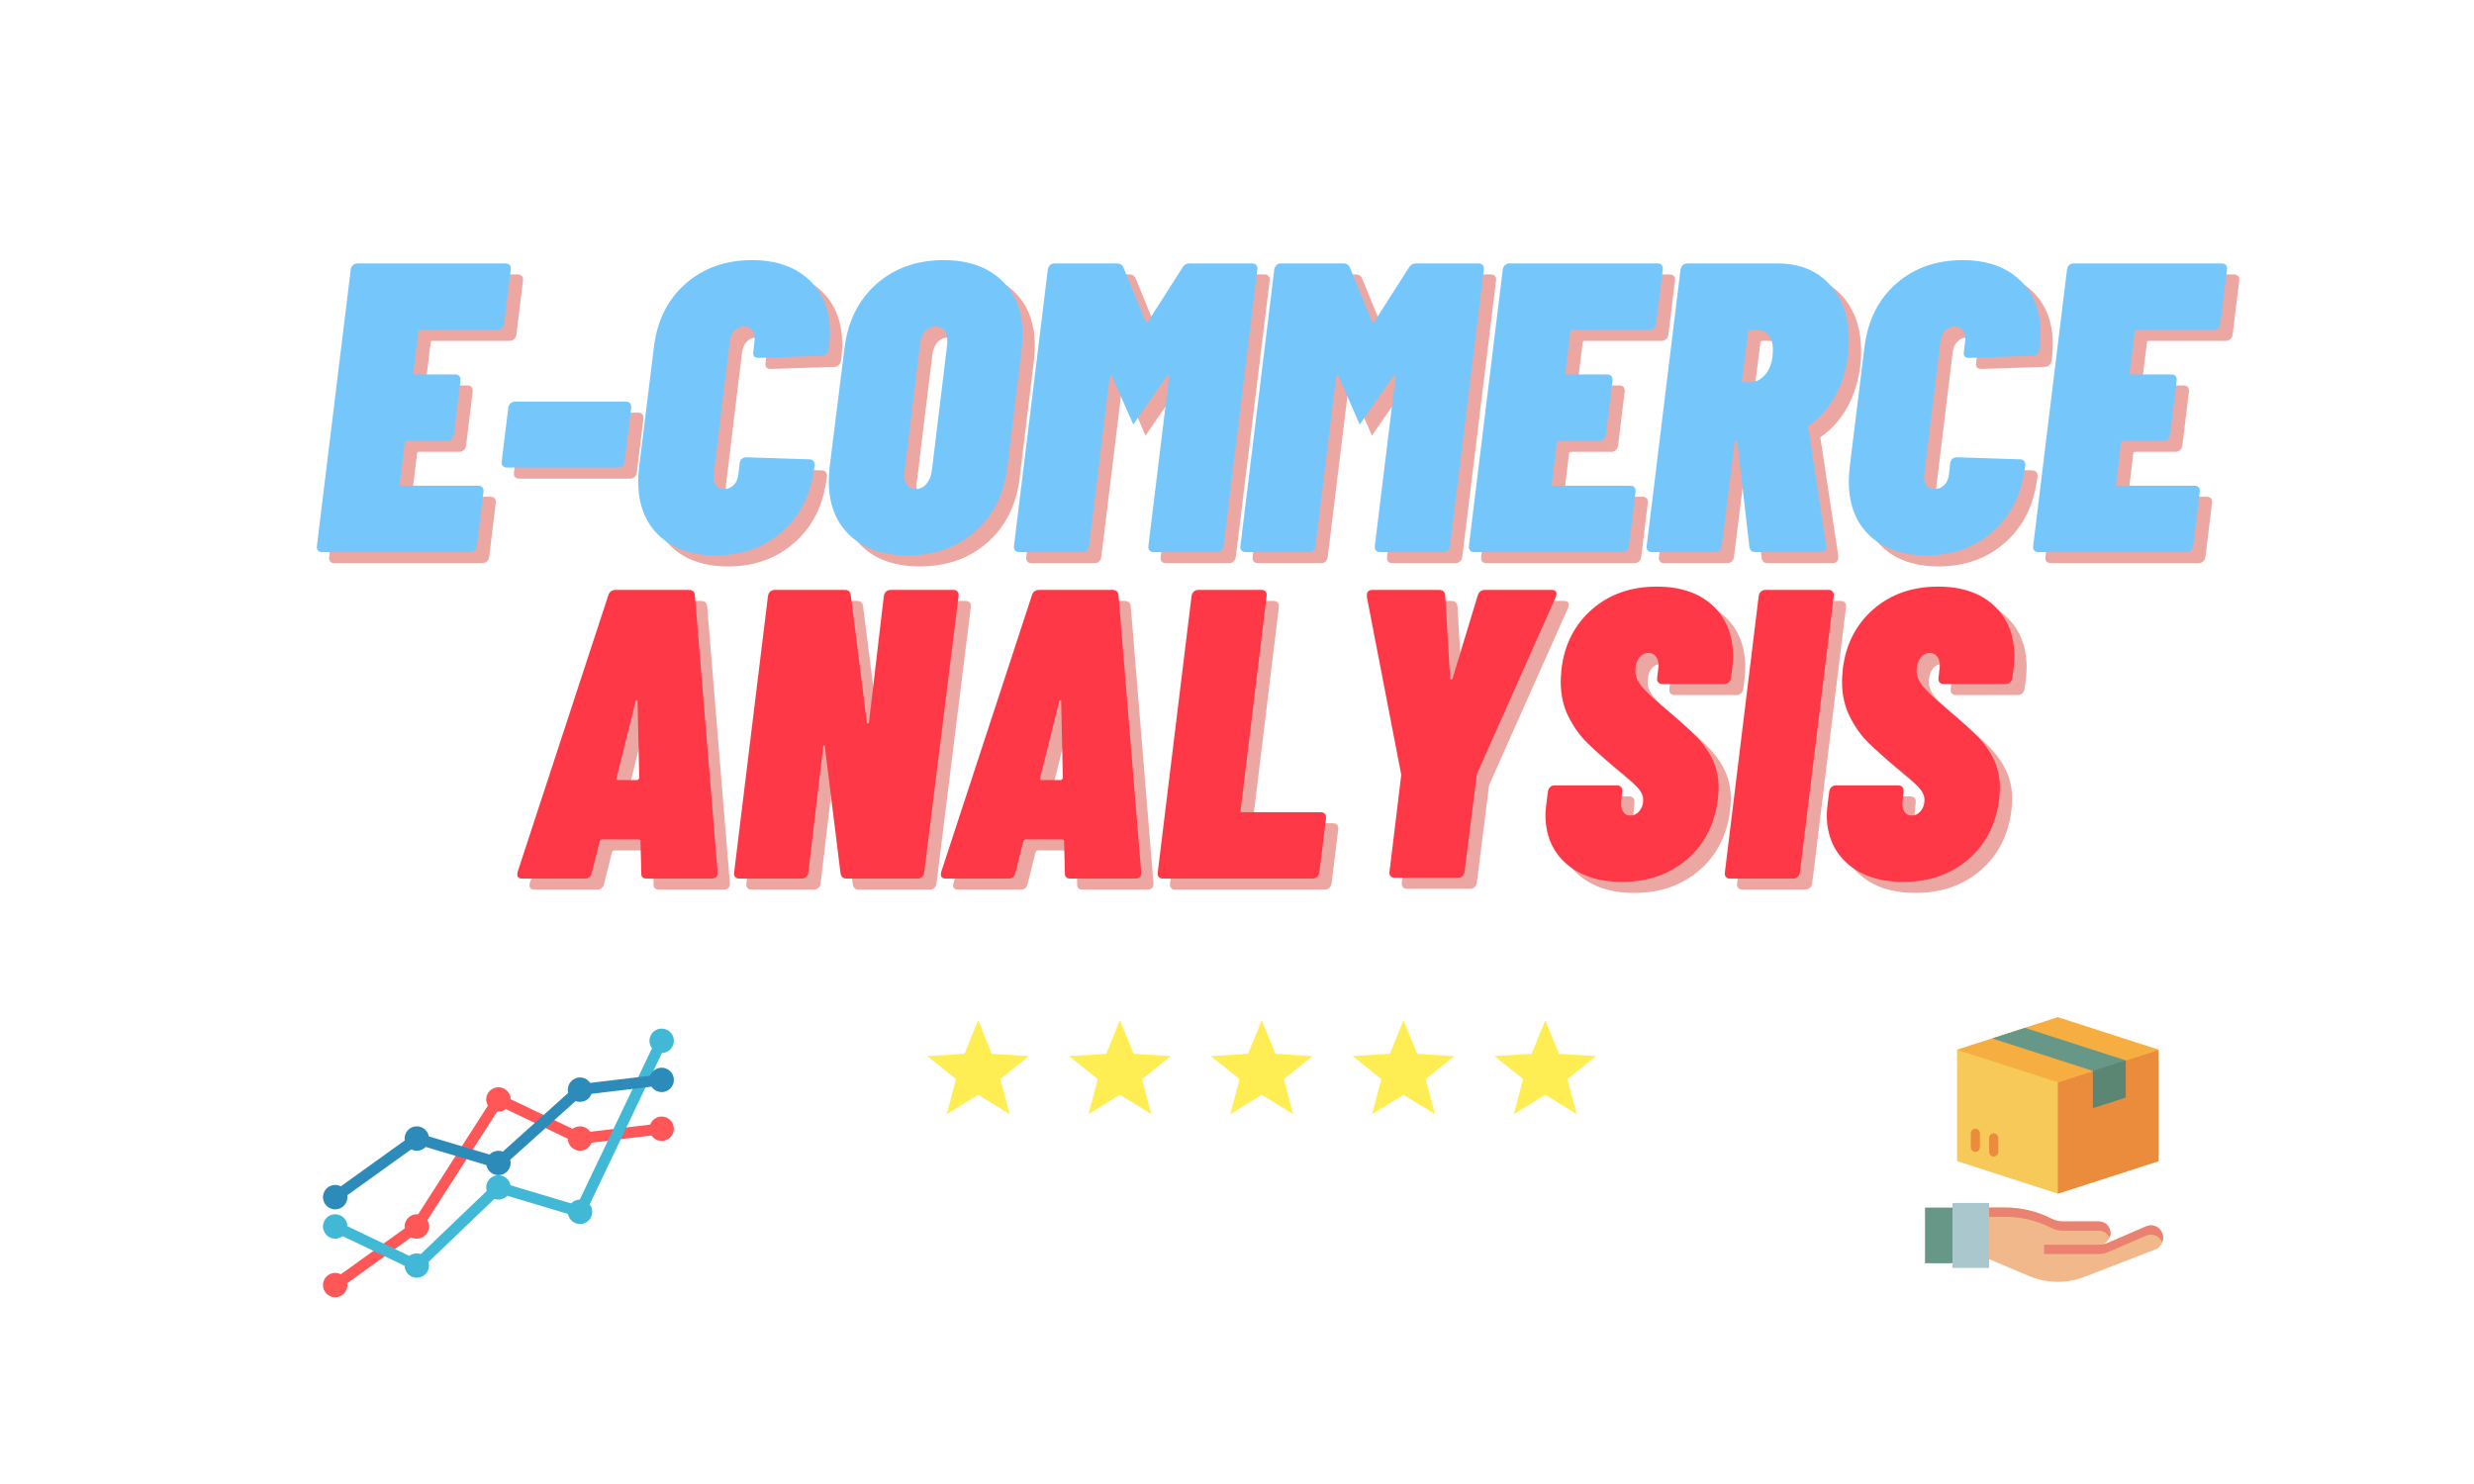 <?xml version="1.0" encoding="UTF-8"?>
<svg xmlns="http://www.w3.org/2000/svg" xmlns:xlink="http://www.w3.org/1999/xlink" width="375pt" height="225pt" viewBox="0 0 375 225" version="1.2">
<defs>
<g>
<symbol overflow="visible" id="glyph0-0">
<path style="stroke:none;" d="M -1.188 -0.312 C -1.188 -0.102 -1.102 0 -0.938 0 L 25.5 0 C 25.664 0 25.789 -0.102 25.875 -0.312 L 31.203 -43.453 C 31.203 -43.66 31.094 -43.766 30.875 -43.766 L 4.438 -43.766 C 4.227 -43.766 4.125 -43.66 4.125 -43.453 Z M 10.875 -16.188 C 10.625 -16.188 10.426 -16.27 10.281 -16.438 C 10.133 -16.602 10.082 -16.832 10.125 -17.125 L 10.125 -17.438 C 10.332 -19.102 10.852 -20.426 11.688 -21.406 C 12.52 -22.383 13.625 -23.375 15 -24.375 C 15.875 -25 16.539 -25.539 17 -26 C 17.457 -26.457 17.727 -27.02 17.812 -27.688 C 17.895 -28.312 17.812 -28.801 17.562 -29.156 C 17.312 -29.508 16.914 -29.688 16.375 -29.688 C 15.75 -29.688 15.238 -29.469 14.844 -29.031 C 14.445 -28.594 14.207 -28.062 14.125 -27.438 C 14 -26.895 13.645 -26.625 13.062 -26.625 L 6.812 -26.875 C 6.52 -26.875 6.301 -26.926 6.156 -27.031 C 6.008 -27.133 5.957 -27.27 6 -27.438 C 6.332 -30.363 7.57 -32.742 9.719 -34.578 C 11.863 -36.41 14.477 -37.328 17.562 -37.328 C 20.27 -37.328 22.383 -36.629 23.906 -35.234 C 25.426 -33.836 26.188 -31.926 26.188 -29.5 C 26.188 -28.875 26.164 -28.395 26.125 -28.062 C 25.875 -26.188 25.332 -24.719 24.5 -23.656 C 23.664 -22.594 22.539 -21.539 21.125 -20.5 C 20.164 -19.832 19.445 -19.238 18.969 -18.719 C 18.488 -18.195 18.207 -17.582 18.125 -16.875 C 18.039 -16.414 17.707 -16.188 17.125 -16.188 Z M 12.75 -5.375 C 11.664 -5.375 10.789 -5.707 10.125 -6.375 C 9.457 -7.039 9.125 -7.914 9.125 -9 C 9.125 -10.375 9.57 -11.52 10.469 -12.438 C 11.363 -13.352 12.457 -13.812 13.75 -13.812 C 14.832 -13.812 15.707 -13.488 16.375 -12.844 C 17.039 -12.195 17.375 -11.332 17.375 -10.25 C 17.375 -8.875 16.914 -7.719 16 -6.781 C 15.082 -5.844 14 -5.375 12.75 -5.375 Z M 12.75 -5.375 "/>
</symbol>
<symbol overflow="visible" id="glyph0-1">
<path style="stroke:none;" d="M 28.875 -34.641 C 28.832 -34.348 28.719 -34.117 28.531 -33.953 C 28.344 -33.785 28.102 -33.703 27.812 -33.703 L 16.188 -33.703 C 15.977 -33.703 15.875 -33.598 15.875 -33.391 L 15.125 -27.25 C 15.039 -27.039 15.125 -26.938 15.375 -26.938 L 21.438 -26.938 C 21.727 -26.938 21.945 -26.852 22.094 -26.688 C 22.238 -26.52 22.289 -26.289 22.25 -26 L 21.25 -17.812 C 21.125 -17.188 20.77 -16.875 20.188 -16.875 L 14.125 -16.875 C 13.914 -16.875 13.812 -16.77 13.812 -16.562 L 13.062 -10.375 C 12.977 -10.164 13.062 -10.062 13.312 -10.062 L 24.938 -10.062 C 25.227 -10.062 25.445 -9.977 25.594 -9.812 C 25.738 -9.645 25.789 -9.414 25.75 -9.125 L 24.75 -0.938 C 24.707 -0.645 24.594 -0.414 24.406 -0.25 C 24.219 -0.082 23.977 0 23.688 0 L 1.25 0 C 1 0 0.801 -0.082 0.656 -0.25 C 0.508 -0.414 0.457 -0.645 0.5 -0.938 L 5.625 -42.828 C 5.664 -43.117 5.781 -43.348 5.969 -43.516 C 6.156 -43.68 6.375 -43.766 6.625 -43.766 L 29.062 -43.766 C 29.352 -43.766 29.57 -43.68 29.719 -43.516 C 29.863 -43.348 29.914 -43.117 29.875 -42.828 Z M 28.875 -34.641 "/>
</symbol>
<symbol overflow="visible" id="glyph0-2">
<path style="stroke:none;" d="M 2.375 -12.812 C 2.082 -12.812 1.863 -12.895 1.719 -13.062 C 1.57 -13.227 1.52 -13.457 1.562 -13.75 L 2.562 -21.875 C 2.602 -22.164 2.719 -22.395 2.906 -22.562 C 3.094 -22.727 3.312 -22.812 3.562 -22.812 L 20.375 -22.812 C 20.664 -22.812 20.883 -22.727 21.031 -22.562 C 21.176 -22.395 21.227 -22.164 21.188 -21.875 L 20.188 -13.75 C 20.145 -13.457 20.031 -13.227 19.844 -13.062 C 19.656 -12.895 19.414 -12.812 19.125 -12.812 Z M 2.375 -12.812 "/>
</symbol>
<symbol overflow="visible" id="glyph0-3">
<path style="stroke:none;" d="M 13.188 0.5 C 9.562 0.5 6.695 -0.5 4.594 -2.5 C 2.488 -4.5 1.438 -7.227 1.438 -10.688 C 1.438 -11.102 1.477 -11.812 1.562 -12.812 L 3.812 -31.078 C 4.312 -35.117 5.914 -38.328 8.625 -40.703 C 11.332 -43.078 14.688 -44.266 18.688 -44.266 C 22.312 -44.266 25.188 -43.273 27.312 -41.297 C 29.438 -39.316 30.5 -36.598 30.5 -33.141 C 30.5 -32.766 30.457 -32.078 30.375 -31.078 L 30.312 -30.75 C 30.27 -30.457 30.156 -30.219 29.969 -30.031 C 29.781 -29.844 29.562 -29.75 29.312 -29.75 L 19.688 -29.438 C 19.062 -29.438 18.789 -29.727 18.875 -30.312 L 19.062 -31.891 C 19.145 -32.598 19.039 -33.16 18.75 -33.578 C 18.457 -33.992 18.039 -34.203 17.5 -34.203 C 16.914 -34.203 16.426 -33.992 16.031 -33.578 C 15.633 -33.16 15.395 -32.598 15.312 -31.891 L 12.875 -11.812 C 12.789 -11.145 12.883 -10.602 13.156 -10.188 C 13.426 -9.77 13.852 -9.562 14.438 -9.562 C 15.02 -9.562 15.508 -9.758 15.906 -10.156 C 16.301 -10.551 16.539 -11.102 16.625 -11.812 L 16.812 -13.5 C 16.852 -13.789 16.969 -14.008 17.156 -14.156 C 17.344 -14.301 17.562 -14.375 17.812 -14.375 L 27.375 -14.062 C 27.664 -14.062 27.883 -13.969 28.031 -13.781 C 28.176 -13.594 28.227 -13.352 28.188 -13.062 L 28.125 -12.812 C 27.625 -8.77 26.008 -5.539 23.281 -3.125 C 20.551 -0.707 17.188 0.5 13.188 0.5 Z M 13.188 0.5 "/>
</symbol>
<symbol overflow="visible" id="glyph0-4">
<path style="stroke:none;" d="M 13.375 0.5 C 9.664 0.5 6.75 -0.508 4.625 -2.531 C 2.5 -4.551 1.438 -7.289 1.438 -10.75 C 1.438 -11.164 1.477 -11.875 1.562 -12.875 L 3.812 -30.875 C 4.312 -34.969 5.926 -38.223 8.656 -40.641 C 11.383 -43.055 14.789 -44.266 18.875 -44.266 C 22.539 -44.266 25.445 -43.254 27.594 -41.234 C 29.738 -39.211 30.812 -36.473 30.812 -33.016 C 30.812 -32.598 30.77 -31.883 30.688 -30.875 L 28.5 -12.875 C 28 -8.789 26.375 -5.539 23.625 -3.125 C 20.875 -0.707 17.457 0.5 13.375 0.5 Z M 14.625 -9.562 C 15.25 -9.562 15.781 -9.812 16.219 -10.312 C 16.656 -10.812 16.938 -11.5 17.062 -12.375 L 19.375 -31.391 C 19.457 -32.266 19.352 -32.953 19.062 -33.453 C 18.77 -33.953 18.312 -34.203 17.688 -34.203 C 17.02 -34.203 16.469 -33.953 16.031 -33.453 C 15.594 -32.953 15.332 -32.266 15.25 -31.391 L 12.938 -12.375 C 12.895 -12.207 12.875 -11.977 12.875 -11.688 C 12.875 -11.02 13.031 -10.5 13.344 -10.125 C 13.656 -9.75 14.082 -9.562 14.625 -9.562 Z M 14.625 -9.562 "/>
</symbol>
<symbol overflow="visible" id="glyph0-5">
<path style="stroke:none;" d="M 25.688 -43.078 C 25.938 -43.535 26.312 -43.766 26.812 -43.766 L 36.328 -43.766 C 36.578 -43.766 36.773 -43.68 36.922 -43.516 C 37.066 -43.348 37.117 -43.117 37.078 -42.828 L 31.953 -0.938 C 31.91 -0.645 31.797 -0.414 31.609 -0.25 C 31.422 -0.082 31.195 0 30.938 0 L 21.312 0 C 21.062 0 20.863 -0.082 20.719 -0.25 C 20.57 -0.414 20.52 -0.645 20.562 -0.938 L 23.688 -26.5 C 23.727 -26.664 23.695 -26.758 23.594 -26.781 C 23.488 -26.801 23.395 -26.75 23.312 -26.625 L 19.062 -20.5 L 18.312 -19.375 L 18.25 -19.375 L 15.062 -26.625 C 15.02 -26.75 14.957 -26.801 14.875 -26.781 C 14.789 -26.758 14.727 -26.664 14.688 -26.5 L 11.562 -0.938 C 11.52 -0.645 11.414 -0.414 11.25 -0.25 C 11.082 -0.082 10.852 0 10.562 0 L 1 0 C 0.707 0 0.488 -0.082 0.344 -0.25 C 0.195 -0.414 0.145 -0.645 0.188 -0.938 L 5.312 -42.828 C 5.352 -43.117 5.469 -43.348 5.656 -43.516 C 5.844 -43.68 6.062 -43.766 6.312 -43.766 L 15.812 -43.766 C 16.312 -43.766 16.645 -43.535 16.812 -43.078 L 20.125 -34.953 C 20.207 -34.785 20.332 -34.785 20.5 -34.953 Z M 25.688 -43.078 "/>
</symbol>
<symbol overflow="visible" id="glyph0-6">
<path style="stroke:none;" d="M 16.938 0 C 16.438 0 16.145 -0.27 16.062 -0.812 L 14.25 -16.562 C 14.25 -16.727 14.188 -16.812 14.062 -16.812 C 13.895 -16.812 13.812 -16.707 13.812 -16.5 L 11.875 -0.938 C 11.832 -0.645 11.719 -0.414 11.531 -0.25 C 11.344 -0.082 11.125 0 10.875 0 L 1.25 0 C 1 0 0.801 -0.082 0.656 -0.25 C 0.508 -0.414 0.457 -0.645 0.5 -0.938 L 5.625 -42.828 C 5.664 -43.117 5.781 -43.348 5.969 -43.516 C 6.156 -43.68 6.375 -43.766 6.625 -43.766 L 20.312 -43.766 C 23.645 -43.766 26.281 -42.703 28.219 -40.578 C 30.164 -38.453 31.141 -35.641 31.141 -32.141 C 31.141 -31.129 31.094 -30.352 31 -29.812 C 30.707 -27.52 30.062 -25.469 29.062 -23.656 C 28.062 -21.844 26.77 -20.375 25.188 -19.25 C 24.977 -19.125 24.914 -18.977 25 -18.812 L 27.688 -1.062 L 27.688 -0.812 C 27.688 -0.562 27.602 -0.363 27.438 -0.219 C 27.27 -0.07 27.062 0 26.812 0 Z M 16.188 -33.703 C 15.977 -33.703 15.875 -33.598 15.875 -33.391 L 14.938 -26.062 C 14.938 -25.852 15.039 -25.75 15.25 -25.75 L 16.062 -25.75 C 17.062 -25.75 17.906 -26.188 18.594 -27.062 C 19.281 -27.938 19.625 -29.145 19.625 -30.688 C 19.625 -31.656 19.395 -32.398 18.938 -32.922 C 18.477 -33.441 17.852 -33.703 17.062 -33.703 Z M 16.188 -33.703 "/>
</symbol>
<symbol overflow="visible" id="glyph0-7">
<path style="stroke:none;" d="M 19.438 0 C 18.852 0 18.582 -0.289 18.625 -0.875 L 18.5 -5.625 C 18.539 -5.707 18.52 -5.781 18.438 -5.844 C 18.352 -5.906 18.27 -5.938 18.188 -5.938 L 12.75 -5.938 C 12.539 -5.938 12.395 -5.832 12.312 -5.625 L 11.125 -0.875 C 11 -0.289 10.645 0 10.062 0 L 0.562 0 C -0.062 0 -0.289 -0.332 -0.125 -1 L 13.625 -42.953 C 13.789 -43.492 14.164 -43.766 14.75 -43.766 L 25.812 -43.766 C 26.395 -43.766 26.707 -43.492 26.75 -42.953 L 30.188 -1 L 30.188 -0.875 C 30.188 -0.289 29.875 0 29.25 0 Z M 14.875 -15.25 C 14.789 -15.039 14.852 -14.938 15.062 -14.938 L 18 -14.938 C 18.125 -14.938 18.227 -15.039 18.312 -15.25 L 18.062 -26.812 C 18.062 -26.977 18.008 -27.051 17.906 -27.031 C 17.801 -27.008 17.75 -26.938 17.75 -26.812 Z M 14.875 -15.25 "/>
</symbol>
<symbol overflow="visible" id="glyph0-8">
<path style="stroke:none;" d="M 23.188 -42.828 C 23.227 -43.117 23.344 -43.348 23.531 -43.516 C 23.719 -43.68 23.957 -43.766 24.25 -43.766 L 33.703 -43.766 C 33.992 -43.766 34.211 -43.68 34.359 -43.516 C 34.504 -43.348 34.555 -43.117 34.516 -42.828 L 29.312 -0.938 C 29.27 -0.645 29.164 -0.414 29 -0.25 C 28.832 -0.082 28.602 0 28.312 0 L 17.5 0 C 17 0 16.707 -0.27 16.625 -0.812 L 14.25 -20 C 14.25 -20.125 14.207 -20.188 14.125 -20.188 C 14.039 -20.188 14 -20.125 14 -20 L 11.75 -0.938 C 11.707 -0.645 11.594 -0.414 11.406 -0.25 C 11.219 -0.082 11 0 10.75 0 L 1.25 0 C 1 0 0.801 -0.082 0.656 -0.25 C 0.508 -0.414 0.457 -0.645 0.5 -0.938 L 5.625 -42.828 C 5.664 -43.117 5.781 -43.348 5.969 -43.516 C 6.156 -43.68 6.375 -43.766 6.625 -43.766 L 17.312 -43.766 C 17.812 -43.766 18.102 -43.492 18.188 -42.953 L 20.625 -23.625 C 20.625 -23.5 20.664 -23.457 20.75 -23.5 C 20.832 -23.539 20.895 -23.602 20.938 -23.688 Z M 23.188 -42.828 "/>
</symbol>
<symbol overflow="visible" id="glyph0-9">
<path style="stroke:none;" d="M 1.25 0 C 1 0 0.801 -0.082 0.656 -0.25 C 0.508 -0.414 0.457 -0.645 0.5 -0.938 L 5.625 -42.828 C 5.664 -43.117 5.781 -43.348 5.969 -43.516 C 6.156 -43.68 6.375 -43.766 6.625 -43.766 L 16.25 -43.766 C 16.5 -43.766 16.695 -43.68 16.844 -43.516 C 16.988 -43.348 17.039 -43.117 17 -42.828 L 13.062 -10.375 C 12.977 -10.164 13.062 -10.062 13.312 -10.062 L 25.188 -10.062 C 25.477 -10.062 25.695 -9.977 25.844 -9.812 C 25.988 -9.645 26.039 -9.414 26 -9.125 L 25 -0.938 C 24.875 -0.312 24.52 0 23.938 0 Z M 1.25 0 "/>
</symbol>
<symbol overflow="visible" id="glyph0-10">
<path style="stroke:none;" d="M 9.375 -0.125 C 9.082 -0.125 8.863 -0.207 8.719 -0.375 C 8.57 -0.539 8.52 -0.77 8.562 -1.062 L 10.312 -15.5 C 10.352 -15.582 10.352 -15.707 10.312 -15.875 L 5.125 -42.703 L 5.125 -42.953 C 5.125 -43.492 5.414 -43.766 6 -43.766 L 16.062 -43.766 C 16.645 -43.766 16.957 -43.492 17 -42.953 L 17.75 -30.375 C 17.75 -30.25 17.801 -30.188 17.906 -30.188 C 18.008 -30.188 18.082 -30.25 18.125 -30.375 L 21.938 -42.953 C 22.102 -43.492 22.477 -43.766 23.062 -43.766 L 33.141 -43.766 C 33.473 -43.766 33.691 -43.672 33.797 -43.484 C 33.898 -43.297 33.891 -43.035 33.766 -42.703 L 21.812 -15.875 L 21.75 -15.5 L 19.938 -1.062 C 19.895 -0.77 19.789 -0.539 19.625 -0.375 C 19.457 -0.207 19.227 -0.125 18.938 -0.125 Z M 9.375 -0.125 "/>
</symbol>
<symbol overflow="visible" id="glyph0-11">
<path style="stroke:none;" d="M 13 0.5 C 9.414 0.5 6.582 -0.426 4.5 -2.281 C 2.414 -4.133 1.375 -6.602 1.375 -9.688 C 1.375 -9.977 1.414 -10.5 1.5 -11.25 L 1.75 -13.188 C 1.789 -13.477 1.906 -13.707 2.094 -13.875 C 2.281 -14.039 2.5 -14.125 2.75 -14.125 L 12.25 -14.125 C 12.5 -14.125 12.695 -14.039 12.844 -13.875 C 12.988 -13.707 13.039 -13.477 13 -13.188 L 12.875 -11.812 C 12.789 -11.145 12.875 -10.602 13.125 -10.188 C 13.375 -9.77 13.75 -9.562 14.25 -9.562 C 14.789 -9.562 15.25 -9.789 15.625 -10.25 C 16 -10.707 16.188 -11.27 16.188 -11.938 C 16.188 -12.562 15.883 -13.207 15.281 -13.875 C 14.676 -14.539 13.52 -15.562 11.812 -16.938 C 10.145 -18.312 8.77 -19.531 7.688 -20.594 C 6.602 -21.656 5.664 -22.969 4.875 -24.531 C 4.082 -26.094 3.688 -27.875 3.688 -29.875 C 3.688 -30.25 3.727 -30.898 3.812 -31.828 C 4.27 -35.535 5.812 -38.535 8.438 -40.828 C 11.062 -43.117 14.332 -44.266 18.25 -44.266 C 21.832 -44.266 24.656 -43.305 26.719 -41.391 C 28.781 -39.473 29.812 -36.891 29.812 -33.641 C 29.812 -33.266 29.77 -32.66 29.688 -31.828 L 29.5 -30.438 C 29.457 -30.145 29.344 -29.914 29.156 -29.75 C 28.969 -29.582 28.75 -29.5 28.5 -29.5 L 19.062 -29.5 C 18.812 -29.5 18.613 -29.582 18.469 -29.75 C 18.32 -29.914 18.27 -30.145 18.312 -30.438 L 18.5 -32.078 C 18.539 -32.703 18.426 -33.211 18.156 -33.609 C 17.883 -34.004 17.5 -34.203 17 -34.203 C 16.414 -34.203 15.938 -33.953 15.562 -33.453 C 15.188 -32.953 15 -32.285 15 -31.453 C 15 -30.734 15.289 -30 15.875 -29.25 C 16.457 -28.5 17.539 -27.457 19.125 -26.125 C 21.25 -24.332 22.875 -22.883 24 -21.781 C 25.125 -20.676 26.008 -19.469 26.656 -18.156 C 27.301 -16.844 27.625 -15.352 27.625 -13.688 C 27.625 -13.352 27.582 -12.77 27.5 -11.938 C 27 -8.145 25.426 -5.125 22.781 -2.875 C 20.133 -0.625 16.875 0.5 13 0.5 Z M 13 0.5 "/>
</symbol>
<symbol overflow="visible" id="glyph0-12">
<path style="stroke:none;" d="M 1.25 0 C 1 0 0.801 -0.082 0.656 -0.25 C 0.508 -0.414 0.457 -0.645 0.5 -0.938 L 5.625 -42.828 C 5.664 -43.117 5.781 -43.348 5.969 -43.516 C 6.156 -43.68 6.375 -43.766 6.625 -43.766 L 16.25 -43.766 C 16.5 -43.766 16.695 -43.68 16.844 -43.516 C 16.988 -43.348 17.039 -43.117 17 -42.828 L 11.875 -0.938 C 11.832 -0.645 11.719 -0.414 11.531 -0.25 C 11.344 -0.082 11.125 0 10.875 0 Z M 1.25 0 "/>
</symbol>
</g>
<clipPath id="clip1">
  <path d="M 140.555 154.676 L 156 154.676 L 156 168.926 L 140.555 168.926 Z M 140.555 154.676 "/>
</clipPath>
<clipPath id="clip2">
  <path d="M 162 154.676 L 177.691 154.676 L 177.691 168.926 L 162 168.926 Z M 162 154.676 "/>
</clipPath>
<clipPath id="clip3">
  <path d="M 183.512 154.676 L 199 154.676 L 199 168.926 L 183.512 168.926 Z M 183.512 154.676 "/>
</clipPath>
<clipPath id="clip4">
  <path d="M 205 154.676 L 220.648 154.676 L 220.648 168.926 L 205 168.926 Z M 205 154.676 "/>
</clipPath>
<clipPath id="clip5">
  <path d="M 226.469 154.676 L 241.941 154.676 L 241.941 168.926 L 226.469 168.926 Z M 226.469 154.676 "/>
</clipPath>
<clipPath id="clip6">
  <path d="M 296 154.238 L 328 154.238 L 328 181 L 296 181 Z M 296 154.238 "/>
</clipPath>
<clipPath id="clip7">
  <path d="M 296 154.238 L 328 154.238 L 328 165 L 296 165 Z M 296 154.238 "/>
</clipPath>
<clipPath id="clip8">
  <path d="M 291.77 183 L 296 183 L 296 192 L 291.77 192 Z M 291.77 183 "/>
</clipPath>
<clipPath id="clip9">
  <path d="M 301 183 L 328 183 L 328 194.633 L 301 194.633 Z M 301 183 "/>
</clipPath>
</defs>
<g id="surface1">
<rect x="0" y="0" width="375" height="225" style="fill:rgb(100%,100%,100%);fill-opacity:1;stroke:none;"/>
<rect x="0" y="0" width="375" height="225" style="fill:rgb(100%,100%,100%);fill-opacity:1;stroke:none;"/>
<rect x="0" y="0" width="375" height="225" style="fill:rgb(100%,100%,100%);fill-opacity:1;stroke:none;"/>
<path style=" stroke:none;fill-rule:nonzero;fill:rgb(100%,34.119%,34.119%);fill-opacity:1;" d="M 52.66 194.844 C 52.66 194.598 52.613 194.363 52.52 194.133 C 52.422 193.906 52.289 193.707 52.117 193.535 C 51.941 193.359 51.742 193.227 51.516 193.133 C 51.289 193.039 51.051 192.992 50.809 192.992 C 50.562 192.992 50.324 193.039 50.098 193.133 C 49.871 193.227 49.672 193.359 49.496 193.535 C 49.324 193.707 49.191 193.906 49.098 194.133 C 49 194.363 48.953 194.598 48.953 194.844 C 48.953 195.09 49 195.324 49.098 195.551 C 49.191 195.777 49.324 195.98 49.496 196.152 C 49.672 196.328 49.871 196.461 50.098 196.555 C 50.324 196.648 50.562 196.695 50.809 196.695 C 51.051 196.695 51.289 196.648 51.516 196.555 C 51.742 196.461 51.941 196.328 52.117 196.152 C 52.289 195.98 52.422 195.777 52.52 195.551 C 52.613 195.324 52.66 195.09 52.66 194.844 Z M 50.328 194.16 L 51.285 195.527 L 63.656 186.637 L 62.699 185.27 Z M 50.328 194.16 "/>
<path style=" stroke:none;fill-rule:nonzero;fill:rgb(100%,34.119%,34.119%);fill-opacity:1;" d="M 65.031 185.953 C 65.031 185.707 64.984 185.473 64.891 185.246 C 64.793 185.02 64.66 184.816 64.488 184.645 C 64.312 184.473 64.113 184.336 63.887 184.242 C 63.66 184.148 63.422 184.102 63.18 184.102 C 62.934 184.102 62.695 184.148 62.469 184.242 C 62.242 184.336 62.043 184.473 61.867 184.645 C 61.695 184.816 61.562 185.02 61.469 185.246 C 61.371 185.473 61.324 185.707 61.324 185.953 C 61.324 186.199 61.371 186.438 61.469 186.664 C 61.562 186.891 61.695 187.09 61.867 187.262 C 62.043 187.438 62.242 187.57 62.469 187.664 C 62.695 187.758 62.934 187.805 63.18 187.805 C 63.422 187.805 63.66 187.758 63.887 187.664 C 64.113 187.57 64.312 187.438 64.488 187.262 C 64.66 187.09 64.793 186.891 64.891 186.664 C 64.984 186.438 65.031 186.199 65.031 185.953 Z M 62.484 185.496 L 63.871 186.414 L 76.242 167.152 L 74.855 166.234 Z M 62.484 185.496 "/>
<path style=" stroke:none;fill-rule:nonzero;fill:rgb(100%,34.119%,34.119%);fill-opacity:1;" d="M 77.402 166.695 C 77.402 166.449 77.355 166.211 77.262 165.984 C 77.168 165.758 77.031 165.559 76.859 165.383 C 76.684 165.211 76.484 165.078 76.258 164.984 C 76.031 164.891 75.793 164.844 75.551 164.844 C 75.305 164.844 75.066 164.891 74.84 164.984 C 74.613 165.078 74.414 165.211 74.238 165.383 C 74.066 165.559 73.934 165.758 73.84 165.984 C 73.742 166.211 73.695 166.449 73.695 166.695 C 73.695 166.941 73.742 167.176 73.84 167.402 C 73.934 167.629 74.066 167.828 74.238 168.004 C 74.414 168.176 74.613 168.312 74.84 168.406 C 75.066 168.5 75.305 168.547 75.551 168.547 C 75.793 168.547 76.031 168.5 76.258 168.406 C 76.484 168.312 76.684 168.176 76.859 168.004 C 77.031 167.828 77.168 167.629 77.262 167.402 C 77.355 167.176 77.402 166.941 77.402 166.695 Z M 75.902 165.938 L 75.199 167.449 L 87.57 173.375 L 88.273 171.863 Z M 75.902 165.938 "/>
<path style=" stroke:none;fill-rule:nonzero;fill:rgb(100%,34.119%,34.119%);fill-opacity:1;" d="M 89.773 172.621 C 89.773 172.375 89.727 172.137 89.633 171.91 C 89.539 171.684 89.402 171.484 89.23 171.312 C 89.055 171.137 88.855 171.004 88.629 170.91 C 88.402 170.816 88.164 170.77 87.922 170.77 C 87.676 170.77 87.438 170.816 87.211 170.91 C 86.984 171.004 86.785 171.137 86.609 171.312 C 86.438 171.484 86.305 171.684 86.211 171.91 C 86.117 172.137 86.066 172.375 86.066 172.621 C 86.066 172.867 86.117 173.102 86.211 173.328 C 86.305 173.555 86.438 173.758 86.609 173.93 C 86.785 174.102 86.984 174.238 87.211 174.332 C 87.438 174.426 87.676 174.473 87.922 174.473 C 88.164 174.473 88.402 174.426 88.629 174.332 C 88.855 174.238 89.055 174.102 89.23 173.93 C 89.402 173.758 89.539 173.555 89.633 173.328 C 89.727 173.102 89.773 172.867 89.773 172.621 Z M 87.824 171.793 L 88.016 173.449 L 100.387 171.965 L 100.195 170.312 Z M 102.145 171.141 C 102.145 170.895 102.098 170.656 102.004 170.43 C 101.91 170.203 101.773 170.004 101.602 169.828 C 101.426 169.656 101.227 169.523 101 169.43 C 100.773 169.332 100.535 169.285 100.293 169.285 C 100.047 169.285 99.809 169.332 99.582 169.43 C 99.355 169.523 99.156 169.656 98.98 169.828 C 98.809 170.004 98.676 170.203 98.582 170.43 C 98.488 170.656 98.438 170.895 98.438 171.141 C 98.438 171.383 98.488 171.621 98.582 171.848 C 98.676 172.074 98.809 172.273 98.98 172.449 C 99.156 172.621 99.355 172.754 99.582 172.852 C 99.809 172.945 100.047 172.992 100.293 172.992 C 100.535 172.992 100.773 172.945 101 172.852 C 101.227 172.754 101.426 172.621 101.602 172.449 C 101.773 172.273 101.91 172.074 102.004 171.848 C 102.098 171.621 102.145 171.383 102.145 171.141 Z M 102.145 171.141 "/>
<path style=" stroke:none;fill-rule:nonzero;fill:rgb(25.49%,72.159%,83.53%);fill-opacity:1;" d="M 52.66 185.953 C 52.66 185.707 52.613 185.473 52.52 185.246 C 52.422 185.02 52.289 184.816 52.117 184.645 C 51.941 184.473 51.742 184.336 51.516 184.242 C 51.289 184.148 51.051 184.102 50.809 184.102 C 50.562 184.102 50.324 184.148 50.098 184.242 C 49.871 184.336 49.672 184.473 49.496 184.645 C 49.324 184.816 49.191 185.02 49.098 185.246 C 49 185.473 48.953 185.707 48.953 185.953 C 48.953 186.199 49 186.438 49.098 186.664 C 49.191 186.891 49.324 187.09 49.496 187.262 C 49.672 187.438 49.871 187.57 50.098 187.664 C 50.324 187.758 50.562 187.805 50.809 187.805 C 51.051 187.805 51.289 187.758 51.516 187.664 C 51.742 187.57 51.941 187.438 52.117 187.262 C 52.289 187.09 52.422 186.891 52.52 186.664 C 52.613 186.438 52.66 186.199 52.66 185.953 Z M 51.16 185.199 L 50.457 186.711 L 62.828 192.637 L 63.531 191.125 Z M 51.16 185.199 "/>
<path style=" stroke:none;fill-rule:nonzero;fill:rgb(25.49%,72.159%,83.53%);fill-opacity:1;" d="M 65.031 191.879 C 65.031 191.633 64.984 191.398 64.891 191.172 C 64.793 190.945 64.66 190.746 64.488 190.57 C 64.312 190.398 64.113 190.262 63.887 190.168 C 63.66 190.074 63.422 190.027 63.18 190.027 C 62.934 190.027 62.695 190.074 62.469 190.168 C 62.242 190.262 62.043 190.398 61.867 190.57 C 61.695 190.746 61.562 190.945 61.469 191.172 C 61.371 191.398 61.324 191.633 61.324 191.879 C 61.324 192.125 61.371 192.363 61.469 192.59 C 61.562 192.816 61.695 193.016 61.867 193.191 C 62.043 193.363 62.242 193.496 62.469 193.59 C 62.695 193.684 62.934 193.73 63.18 193.73 C 63.422 193.73 63.66 193.684 63.887 193.59 C 64.113 193.496 64.312 193.363 64.488 193.191 C 64.66 193.016 64.793 192.816 64.891 192.59 C 64.984 192.363 65.031 192.125 65.031 191.879 Z M 62.609 191.27 L 63.746 192.492 L 76.117 180.637 L 74.98 179.418 Z M 62.609 191.27 "/>
<path style=" stroke:none;fill-rule:nonzero;fill:rgb(25.49%,72.159%,83.53%);fill-opacity:1;" d="M 77.402 180.027 C 77.402 179.781 77.355 179.547 77.262 179.32 C 77.168 179.094 77.031 178.891 76.859 178.719 C 76.684 178.543 76.484 178.41 76.258 178.316 C 76.031 178.223 75.793 178.176 75.551 178.176 C 75.305 178.176 75.066 178.223 74.84 178.316 C 74.613 178.41 74.414 178.543 74.238 178.719 C 74.066 178.891 73.934 179.094 73.84 179.32 C 73.742 179.547 73.695 179.781 73.695 180.027 C 73.695 180.273 73.742 180.512 73.84 180.738 C 73.934 180.965 74.066 181.164 74.238 181.336 C 74.414 181.512 74.613 181.645 74.84 181.738 C 75.066 181.832 75.305 181.879 75.551 181.879 C 75.793 181.879 76.031 181.832 76.258 181.738 C 76.484 181.645 76.684 181.512 76.859 181.336 C 77.031 181.164 77.168 180.965 77.262 180.738 C 77.355 180.512 77.402 180.273 77.402 180.027 Z M 75.781 179.227 L 75.316 180.828 L 87.688 184.531 L 88.152 182.93 Z M 75.781 179.227 "/>
<path style=" stroke:none;fill-rule:nonzero;fill:rgb(25.49%,72.159%,83.53%);fill-opacity:1;" d="M 89.773 183.73 C 89.773 183.484 89.727 183.25 89.633 183.023 C 89.539 182.797 89.402 182.598 89.23 182.422 C 89.055 182.25 88.855 182.113 88.629 182.02 C 88.402 181.926 88.164 181.879 87.922 181.879 C 87.676 181.879 87.438 181.926 87.211 182.02 C 86.984 182.113 86.785 182.25 86.609 182.422 C 86.438 182.598 86.305 182.797 86.211 183.023 C 86.117 183.25 86.066 183.484 86.066 183.73 C 86.066 183.977 86.117 184.215 86.211 184.441 C 86.305 184.668 86.438 184.867 86.609 185.043 C 86.785 185.215 86.984 185.348 87.211 185.441 C 87.438 185.535 87.676 185.582 87.922 185.582 C 88.164 185.582 88.402 185.535 88.629 185.441 C 88.855 185.348 89.055 185.215 89.23 185.043 C 89.402 184.867 89.539 184.668 89.633 184.441 C 89.727 184.215 89.773 183.977 89.773 183.73 Z M 87.172 183.363 L 88.668 184.098 L 101.039 158.172 L 99.543 157.438 Z M 102.145 157.805 C 102.145 157.559 102.098 157.324 102.004 157.098 C 101.91 156.871 101.773 156.668 101.602 156.496 C 101.426 156.32 101.227 156.188 101 156.094 C 100.773 156 100.535 155.953 100.293 155.953 C 100.047 155.953 99.809 156 99.582 156.094 C 99.355 156.188 99.156 156.32 98.98 156.496 C 98.809 156.668 98.676 156.871 98.582 157.098 C 98.488 157.324 98.438 157.559 98.438 157.805 C 98.438 158.051 98.488 158.285 98.582 158.512 C 98.676 158.742 98.809 158.941 98.98 159.113 C 99.156 159.289 99.355 159.422 99.582 159.516 C 99.809 159.609 100.047 159.656 100.293 159.656 C 100.535 159.656 100.773 159.609 101 159.516 C 101.227 159.422 101.426 159.289 101.602 159.113 C 101.773 158.941 101.91 158.742 102.004 158.512 C 102.098 158.285 102.145 158.051 102.145 157.805 Z M 102.145 157.805 "/>
<path style=" stroke:none;fill-rule:nonzero;fill:rgb(17.65%,54.509%,72.939%);fill-opacity:1;" d="M 52.66 181.508 C 52.66 181.266 52.613 181.027 52.52 180.801 C 52.422 180.574 52.289 180.375 52.117 180.199 C 51.941 180.027 51.742 179.891 51.516 179.797 C 51.289 179.703 51.051 179.656 50.809 179.656 C 50.562 179.656 50.324 179.703 50.098 179.797 C 49.871 179.891 49.672 180.027 49.496 180.199 C 49.324 180.375 49.191 180.574 49.098 180.801 C 49 181.027 48.953 181.266 48.953 181.508 C 48.953 181.754 49 181.992 49.098 182.219 C 49.191 182.445 49.324 182.645 49.496 182.82 C 49.672 182.992 49.871 183.125 50.098 183.219 C 50.324 183.312 50.562 183.363 50.809 183.363 C 51.051 183.363 51.289 183.312 51.516 183.219 C 51.742 183.125 51.941 182.992 52.117 182.82 C 52.289 182.645 52.422 182.445 52.52 182.219 C 52.613 181.992 52.66 181.754 52.66 181.508 Z M 50.328 180.824 L 51.285 182.191 L 63.656 173.305 L 62.699 171.938 Z M 50.328 180.824 "/>
<path style=" stroke:none;fill-rule:nonzero;fill:rgb(17.65%,54.509%,72.939%);fill-opacity:1;" d="M 65.031 172.621 C 65.031 172.375 64.984 172.137 64.891 171.91 C 64.793 171.684 64.66 171.484 64.488 171.312 C 64.312 171.137 64.113 171.004 63.887 170.91 C 63.66 170.816 63.422 170.77 63.18 170.77 C 62.934 170.77 62.695 170.816 62.469 170.91 C 62.242 171.004 62.043 171.137 61.867 171.312 C 61.695 171.484 61.562 171.684 61.469 171.91 C 61.371 172.137 61.324 172.375 61.324 172.621 C 61.324 172.867 61.371 173.102 61.469 173.328 C 61.562 173.555 61.695 173.758 61.867 173.93 C 62.043 174.102 62.242 174.238 62.469 174.332 C 62.695 174.426 62.934 174.473 63.18 174.473 C 63.422 174.473 63.66 174.426 63.887 174.332 C 64.113 174.238 64.312 174.102 64.488 173.93 C 64.66 173.758 64.793 173.555 64.891 173.328 C 64.984 173.102 65.031 172.867 65.031 172.621 Z M 63.41 171.82 L 62.945 173.422 L 75.316 177.125 L 75.781 175.523 Z M 63.41 171.82 "/>
<path style=" stroke:none;fill-rule:nonzero;fill:rgb(17.65%,54.509%,72.939%);fill-opacity:1;" d="M 77.402 176.324 C 77.402 176.078 77.355 175.844 77.262 175.617 C 77.168 175.387 77.031 175.188 76.859 175.016 C 76.684 174.84 76.484 174.707 76.258 174.613 C 76.031 174.52 75.793 174.473 75.551 174.473 C 75.305 174.473 75.066 174.52 74.84 174.613 C 74.613 174.707 74.414 174.84 74.238 175.016 C 74.066 175.188 73.934 175.387 73.84 175.617 C 73.742 175.844 73.695 176.078 73.695 176.324 C 73.695 176.57 73.742 176.805 73.84 177.031 C 73.934 177.258 74.066 177.461 74.238 177.633 C 74.414 177.809 74.613 177.941 74.84 178.035 C 75.066 178.129 75.305 178.176 75.551 178.176 C 75.793 178.176 76.031 178.129 76.258 178.035 C 76.484 177.941 76.684 177.809 76.859 177.633 C 77.031 177.461 77.168 177.258 77.262 177.031 C 77.355 176.805 77.402 176.57 77.402 176.324 Z M 75 175.695 L 76.098 176.953 L 88.469 165.84 L 87.371 164.586 Z M 75 175.695 "/>
<path style=" stroke:none;fill-rule:nonzero;fill:rgb(17.65%,54.509%,72.939%);fill-opacity:1;" d="M 89.773 165.211 C 89.773 164.969 89.727 164.73 89.633 164.504 C 89.539 164.277 89.402 164.078 89.23 163.902 C 89.055 163.73 88.855 163.594 88.629 163.5 C 88.402 163.406 88.164 163.359 87.922 163.359 C 87.676 163.359 87.438 163.406 87.211 163.5 C 86.984 163.594 86.785 163.73 86.609 163.902 C 86.438 164.078 86.305 164.277 86.211 164.504 C 86.117 164.73 86.066 164.969 86.066 165.211 C 86.066 165.457 86.117 165.695 86.211 165.922 C 86.305 166.148 86.438 166.348 86.609 166.523 C 86.785 166.695 86.984 166.828 87.211 166.922 C 87.438 167.016 87.676 167.066 87.922 167.066 C 88.164 167.066 88.402 167.016 88.629 166.922 C 88.855 166.828 89.055 166.695 89.23 166.523 C 89.402 166.348 89.539 166.148 89.633 165.922 C 89.727 165.695 89.773 165.457 89.773 165.211 Z M 87.824 164.383 L 88.016 166.039 L 100.387 164.559 L 100.195 162.902 Z M 102.145 163.73 C 102.145 163.484 102.098 163.25 102.004 163.023 C 101.91 162.797 101.773 162.594 101.602 162.422 C 101.426 162.246 101.227 162.113 101 162.02 C 100.773 161.926 100.535 161.879 100.293 161.879 C 100.047 161.879 99.809 161.926 99.582 162.02 C 99.355 162.113 99.156 162.246 98.98 162.422 C 98.809 162.594 98.676 162.797 98.582 163.023 C 98.488 163.25 98.438 163.484 98.438 163.73 C 98.438 163.977 98.488 164.211 98.582 164.441 C 98.676 164.668 98.809 164.867 98.98 165.039 C 99.156 165.215 99.355 165.348 99.582 165.441 C 99.809 165.535 100.047 165.582 100.293 165.582 C 100.535 165.582 100.773 165.535 101 165.441 C 101.227 165.348 101.426 165.215 101.602 165.039 C 101.773 164.867 101.91 164.668 102.004 164.441 C 102.098 164.211 102.145 163.977 102.145 163.73 Z M 102.145 163.73 "/>
<g style="fill:rgb(82.75%,18.43%,13.73%);fill-opacity:0.42;">
  <use xlink:href="#glyph0-1" x="49.396" y="85.38"/>
</g>
<g style="fill:rgb(82.75%,18.43%,13.73%);fill-opacity:0.42;">
  <use xlink:href="#glyph0-2" x="76.342" y="85.38"/>
</g>
<g style="fill:rgb(82.75%,18.43%,13.73%);fill-opacity:0.42;">
  <use xlink:href="#glyph0-3" x="97.161" y="85.38"/>
</g>
<g style="fill:rgb(82.75%,18.43%,13.73%);fill-opacity:0.42;">
  <use xlink:href="#glyph0-4" x="126.045" y="85.38"/>
</g>
<g style="fill:rgb(82.75%,18.43%,13.73%);fill-opacity:0.42;">
  <use xlink:href="#glyph0-5" x="155.367" y="85.38"/>
</g>
<g style="fill:rgb(82.75%,18.43%,13.73%);fill-opacity:0.42;">
  <use xlink:href="#glyph0-5" x="189.69" y="85.38"/>
</g>
<g style="fill:rgb(82.75%,18.43%,13.73%);fill-opacity:0.42;">
  <use xlink:href="#glyph0-1" x="224.013" y="85.38"/>
</g>
<g style="fill:rgb(82.75%,18.43%,13.73%);fill-opacity:0.42;">
  <use xlink:href="#glyph0-6" x="250.959" y="85.38"/>
</g>
<g style="fill:rgb(82.75%,18.43%,13.73%);fill-opacity:0.42;">
  <use xlink:href="#glyph0-3" x="280.656" y="85.38"/>
</g>
<g style="fill:rgb(82.75%,18.43%,13.73%);fill-opacity:0.42;">
  <use xlink:href="#glyph0-1" x="309.54" y="85.38"/>
</g>
<g style="fill:rgb(45.879%,78.04%,98.43%);fill-opacity:1;">
  <use xlink:href="#glyph0-1" x="47.537" y="83.706"/>
</g>
<g style="fill:rgb(45.879%,78.04%,98.43%);fill-opacity:1;">
  <use xlink:href="#glyph0-2" x="74.483" y="83.706"/>
</g>
<g style="fill:rgb(45.879%,78.04%,98.43%);fill-opacity:1;">
  <use xlink:href="#glyph0-3" x="95.302" y="83.706"/>
</g>
<g style="fill:rgb(45.879%,78.04%,98.43%);fill-opacity:1;">
  <use xlink:href="#glyph0-4" x="124.186" y="83.706"/>
</g>
<g style="fill:rgb(45.879%,78.04%,98.43%);fill-opacity:1;">
  <use xlink:href="#glyph0-5" x="153.508" y="83.706"/>
</g>
<g style="fill:rgb(45.879%,78.04%,98.43%);fill-opacity:1;">
  <use xlink:href="#glyph0-5" x="187.831" y="83.706"/>
</g>
<g style="fill:rgb(45.879%,78.04%,98.43%);fill-opacity:1;">
  <use xlink:href="#glyph0-1" x="222.155" y="83.706"/>
</g>
<g style="fill:rgb(45.879%,78.04%,98.43%);fill-opacity:1;">
  <use xlink:href="#glyph0-6" x="249.101" y="83.706"/>
</g>
<g style="fill:rgb(45.879%,78.04%,98.43%);fill-opacity:1;">
  <use xlink:href="#glyph0-3" x="278.797" y="83.706"/>
</g>
<g style="fill:rgb(45.879%,78.04%,98.43%);fill-opacity:1;">
  <use xlink:href="#glyph0-1" x="307.682" y="83.706"/>
</g>
<g style="fill:rgb(82.75%,18.43%,13.73%);fill-opacity:0.42;">
  <use xlink:href="#glyph0-7" x="80.439" y="134.88"/>
</g>
<g style="fill:rgb(82.75%,18.43%,13.73%);fill-opacity:0.42;">
  <use xlink:href="#glyph0-8" x="112.637" y="134.88"/>
</g>
<g style="fill:rgb(82.75%,18.43%,13.73%);fill-opacity:0.42;">
  <use xlink:href="#glyph0-7" x="144.647" y="134.88"/>
</g>
<g style="fill:rgb(82.75%,18.43%,13.73%);fill-opacity:0.42;">
  <use xlink:href="#glyph0-9" x="176.844" y="134.88"/>
</g>
<g style="fill:rgb(82.75%,18.43%,13.73%);fill-opacity:0.42;">
  <use xlink:href="#glyph0-10" x="203.915" y="134.88"/>
</g>
<g style="fill:rgb(82.75%,18.43%,13.73%);fill-opacity:0.42;">
  <use xlink:href="#glyph0-11" x="234.737" y="134.88"/>
</g>
<g style="fill:rgb(82.75%,18.43%,13.73%);fill-opacity:0.42;">
  <use xlink:href="#glyph0-12" x="262.809" y="134.88"/>
</g>
<g style="fill:rgb(82.75%,18.43%,13.73%);fill-opacity:0.42;">
  <use xlink:href="#glyph0-11" x="277.376" y="134.88"/>
</g>
<g style="fill:rgb(100%,21.959%,27.84%);fill-opacity:1;">
  <use xlink:href="#glyph0-7" x="78.58" y="133.206"/>
</g>
<g style="fill:rgb(100%,21.959%,27.84%);fill-opacity:1;">
  <use xlink:href="#glyph0-8" x="110.778" y="133.206"/>
</g>
<g style="fill:rgb(100%,21.959%,27.84%);fill-opacity:1;">
  <use xlink:href="#glyph0-7" x="142.788" y="133.206"/>
</g>
<g style="fill:rgb(100%,21.959%,27.84%);fill-opacity:1;">
  <use xlink:href="#glyph0-9" x="174.986" y="133.206"/>
</g>
<g style="fill:rgb(100%,21.959%,27.84%);fill-opacity:1;">
  <use xlink:href="#glyph0-10" x="202.057" y="133.206"/>
</g>
<g style="fill:rgb(100%,21.959%,27.84%);fill-opacity:1;">
  <use xlink:href="#glyph0-11" x="232.879" y="133.206"/>
</g>
<g style="fill:rgb(100%,21.959%,27.84%);fill-opacity:1;">
  <use xlink:href="#glyph0-12" x="260.95" y="133.206"/>
</g>
<g style="fill:rgb(100%,21.959%,27.84%);fill-opacity:1;">
  <use xlink:href="#glyph0-11" x="275.517" y="133.206"/>
</g>
<g clip-path="url(#clip1)" clip-rule="nonzero">
<path style=" stroke:none;fill-rule:nonzero;fill:rgb(100%,93.329%,32.549%);fill-opacity:1;" d="M 148.27 154.676 L 150.344 159.777 L 155.98 160.121 L 151.629 163.617 L 153.035 168.934 L 148.27 165.992 L 143.5 168.934 L 144.906 163.617 L 140.555 160.121 L 146.191 159.777 L 148.27 154.676 "/>
</g>
<g clip-path="url(#clip2)" clip-rule="nonzero">
<path style=" stroke:none;fill-rule:nonzero;fill:rgb(100%,93.329%,32.549%);fill-opacity:1;" d="M 169.758 154.676 L 171.836 159.777 L 177.469 160.121 L 173.117 163.617 L 174.523 168.934 L 169.758 165.992 L 164.992 168.934 L 166.395 163.617 L 162.047 160.121 L 167.68 159.777 L 169.758 154.676 "/>
</g>
<g clip-path="url(#clip3)" clip-rule="nonzero">
<path style=" stroke:none;fill-rule:nonzero;fill:rgb(100%,93.329%,32.549%);fill-opacity:1;" d="M 191.246 154.676 L 193.324 159.777 L 198.961 160.121 L 194.609 163.617 L 196.016 168.934 L 191.246 165.992 L 186.48 168.934 L 187.887 163.617 L 183.535 160.121 L 189.172 159.777 L 191.246 154.676 "/>
</g>
<g clip-path="url(#clip4)" clip-rule="nonzero">
<path style=" stroke:none;fill-rule:nonzero;fill:rgb(100%,93.329%,32.549%);fill-opacity:1;" d="M 212.738 154.676 L 214.816 159.777 L 220.449 160.121 L 216.098 163.617 L 217.504 168.934 L 212.738 165.992 L 207.973 168.934 L 209.375 163.617 L 205.023 160.121 L 210.66 159.777 L 212.738 154.676 "/>
</g>
<g clip-path="url(#clip5)" clip-rule="nonzero">
<path style=" stroke:none;fill-rule:nonzero;fill:rgb(100%,93.329%,32.549%);fill-opacity:1;" d="M 234.227 154.676 L 236.305 159.777 L 241.941 160.121 L 237.59 163.617 L 238.992 168.934 L 234.227 165.992 L 229.461 168.934 L 230.867 163.617 L 226.516 160.121 L 232.152 159.777 L 234.227 154.676 "/>
</g>
<g clip-path="url(#clip6)" clip-rule="nonzero">
<path style=" stroke:none;fill-rule:nonzero;fill:rgb(96.86%,78.819%,34.9%);fill-opacity:1;" d="M 311.914 180.98 L 296.645 176.055 L 296.645 159.164 L 311.914 154.238 L 327.184 159.164 L 327.184 176.055 L 311.914 180.98 "/>
</g>
<path style=" stroke:none;fill-rule:nonzero;fill:rgb(92.159%,54.9%,23.529%);fill-opacity:1;" d="M 311.914 180.98 L 311.914 164.09 L 327.184 159.164 L 327.184 176.055 L 311.914 180.98 "/>
<g clip-path="url(#clip7)" clip-rule="nonzero">
<path style=" stroke:none;fill-rule:nonzero;fill:rgb(96.469%,68.239%,25.099%);fill-opacity:1;" d="M 311.914 164.09 L 296.645 159.164 L 311.914 154.238 L 327.184 159.164 L 311.914 164.09 "/>
</g>
<path style=" stroke:none;fill-rule:nonzero;fill:rgb(39.999%,59.219%,52.939%);fill-opacity:1;" d="M 301.965 157.445 L 317.234 162.371 L 317.234 168.004 L 318.855 167.48 L 320.938 166.809 L 322.207 166.398 L 322.207 160.77 L 306.938 155.844 L 301.965 157.445 "/>
<path style=" stroke:none;fill-rule:nonzero;fill:rgb(35.289%,52.55%,45.099%);fill-opacity:1;" d="M 317.234 162.371 L 317.234 168.004 L 318.855 167.48 L 320.938 166.809 L 322.207 166.398 L 322.207 160.77 L 317.234 162.371 "/>
<path style=" stroke:none;fill-rule:nonzero;fill:rgb(66.269%,78.04%,79.999%);fill-opacity:1;" d="M 301.504 192.238 L 295.949 192.238 L 295.949 182.387 L 301.504 182.387 L 301.504 192.238 "/>
<g clip-path="url(#clip8)" clip-rule="nonzero">
<path style=" stroke:none;fill-rule:nonzero;fill:rgb(39.999%,59.219%,52.939%);fill-opacity:1;" d="M 295.949 191.535 L 291.785 191.535 L 291.785 183.09 L 295.949 183.09 L 295.949 191.535 "/>
</g>
<g clip-path="url(#clip9)" clip-rule="nonzero">
<path style=" stroke:none;fill-rule:nonzero;fill:rgb(94.51%,72.159%,54.509%);fill-opacity:1;" d="M 301.504 190.918 L 307.641 193.5 C 310.305 194.602 313.273 194.633 315.965 193.594 L 326.684 189.449 C 327.648 189.078 328.129 187.961 327.746 186.977 C 327.367 185.992 326.281 185.523 325.336 185.93 L 319.531 188.43 C 319.211 188.566 318.875 188.637 318.531 188.68 C 319.309 188.508 319.895 187.805 319.895 186.961 C 319.895 185.988 319.121 185.203 318.16 185.203 L 312.777 185.203 C 312.125 185.203 311.48 185.047 310.898 184.75 C 308.742 183.66 306.367 183.09 303.957 183.09 L 301.504 183.09 L 301.504 190.918 "/>
</g>
<path style=" stroke:none;fill-rule:nonzero;fill:rgb(91.759%,50.589%,44.31%);fill-opacity:1;" d="M 310.898 184.75 C 311.484 185.047 312.125 185.195 312.777 185.195 L 318.164 185.195 C 319.121 185.195 319.898 185.984 319.898 186.957 C 319.898 187.207 319.84 187.441 319.75 187.656 C 319.48 187.039 318.875 186.605 318.164 186.605 L 312.777 186.605 C 312.125 186.605 311.484 186.453 310.898 186.156 C 308.746 185.062 306.371 184.492 303.961 184.492 L 301.504 184.492 L 301.504 183.086 L 303.961 183.086 C 306.371 183.086 308.746 183.652 310.898 184.75 "/>
<path style=" stroke:none;fill-rule:nonzero;fill:rgb(91.759%,50.589%,44.31%);fill-opacity:1;" d="M 327.746 186.969 C 327.934 187.441 327.914 187.941 327.746 188.375 C 327.359 187.398 326.281 186.934 325.336 187.336 L 319.535 189.836 C 319.09 190.027 318.605 190.129 318.121 190.129 L 309.836 190.129 L 309.836 188.715 L 318.121 188.715 C 318.605 188.715 319.09 188.617 319.535 188.422 L 325.336 185.926 C 326.285 185.52 327.367 185.992 327.746 186.969 "/>
<path style=" stroke:none;fill-rule:nonzero;fill:rgb(92.159%,54.9%,23.529%);fill-opacity:1;" d="M 299.422 174.645 C 299.039 174.645 298.727 174.328 298.727 173.941 L 298.727 171.832 C 298.727 171.441 299.039 171.129 299.422 171.129 C 299.805 171.129 300.113 171.441 300.113 171.832 L 300.113 173.941 C 300.113 174.328 299.805 174.645 299.422 174.645 "/>
<path style=" stroke:none;fill-rule:nonzero;fill:rgb(92.159%,54.9%,23.529%);fill-opacity:1;" d="M 302.195 175.348 C 301.816 175.348 301.504 175.035 301.504 174.645 L 301.504 172.535 C 301.504 172.148 301.816 171.832 302.195 171.832 C 302.578 171.832 302.891 172.148 302.891 172.535 L 302.891 174.645 C 302.891 175.035 302.578 175.348 302.195 175.348 "/>
</g>
</svg>

